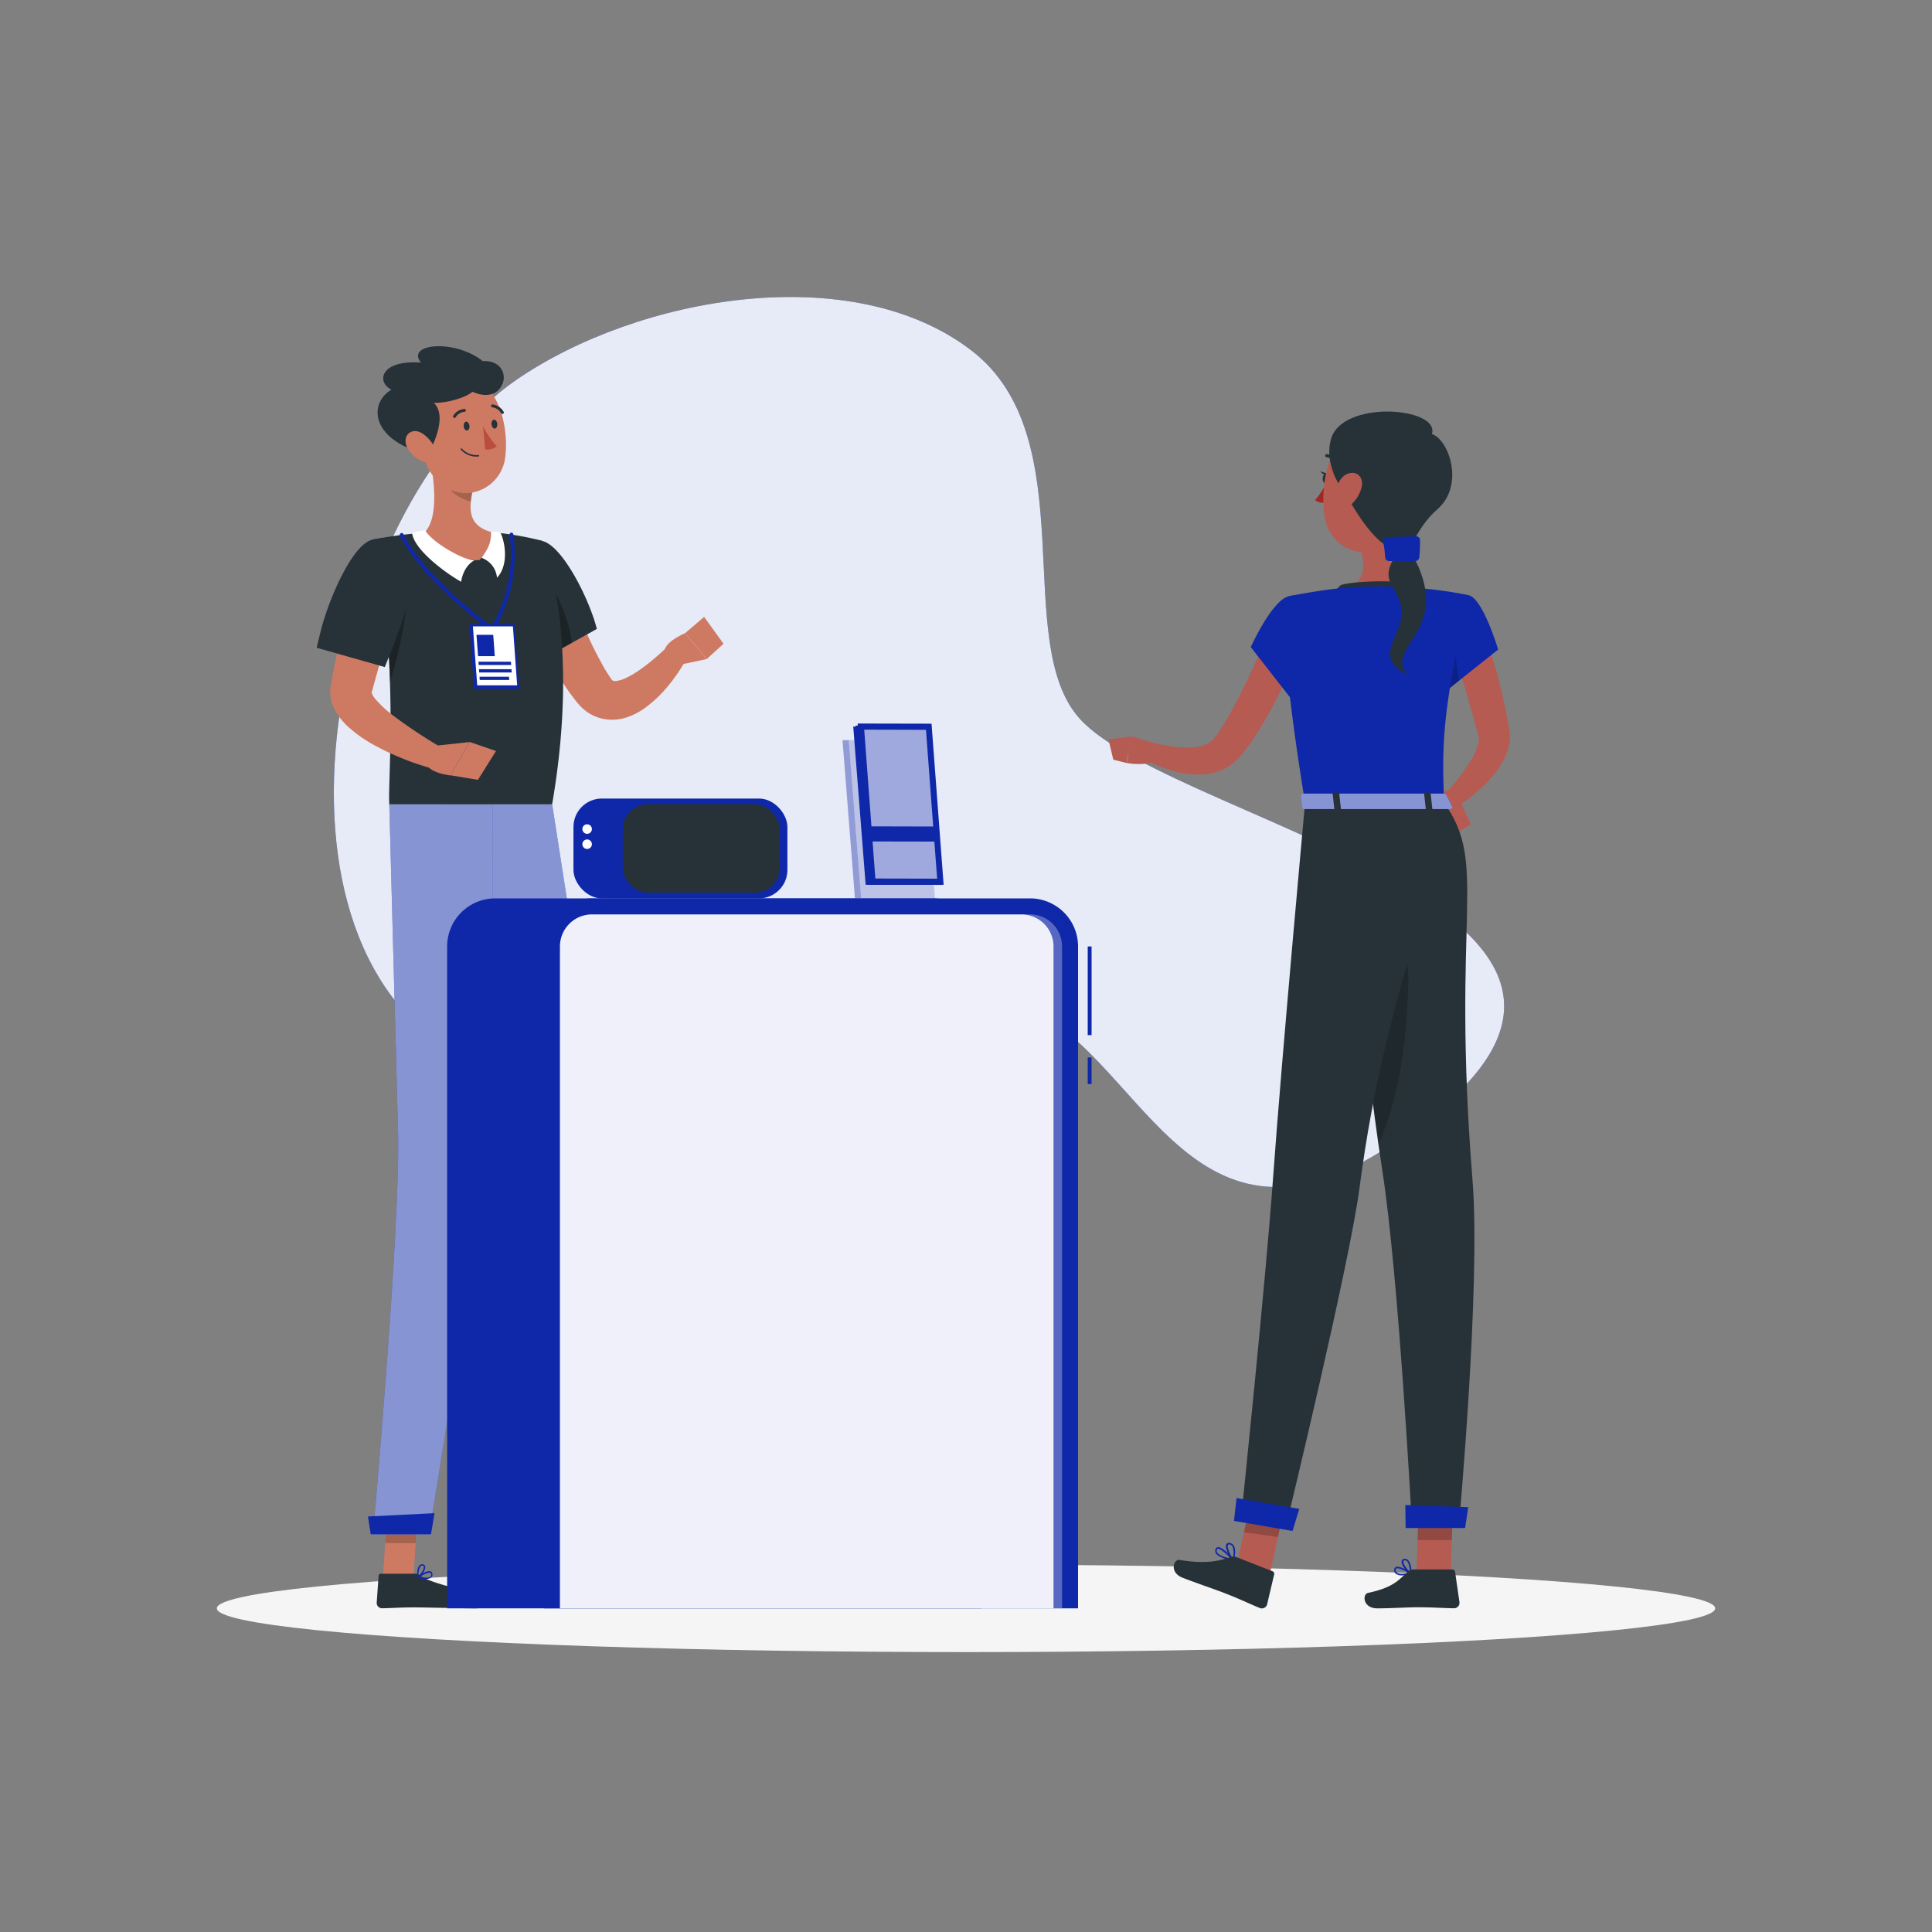 <svg xmlns="http://www.w3.org/2000/svg" viewBox="0 0 500 500"><rect x="0" y="0" width="500" height="500" fill="#808080" stroke="none"/><g id="freepik--background-simple--inject-93"><path d="M358.14,297.52c94.42-60.07-53.69-83.82-78.71-111.53-17.94-19.88,1.45-72.64-28-95.27-30.91-23.78-86.1-14.09-117.64,7.47-47.66,32.57-71.78,147.25-12,176.69,45.31,22.33,94.34-30.3,142.44-14.46C294.49,270.37,306.74,330.22,358.14,297.52Z" style="fill:#0F28A9"></path><path d="M358.14,297.52c94.42-60.07-53.69-83.82-78.71-111.53-17.94-19.88,1.45-72.64-28-95.27-30.91-23.78-86.1-14.09-117.64,7.47-47.66,32.57-71.78,147.25-12,176.69,45.31,22.33,94.34-30.3,142.44-14.46C294.49,270.37,306.74,330.22,358.14,297.52Z" style="fill:#fff;opacity:0.9"></path></g><g id="freepik--Shadow--inject-93"><ellipse id="freepik--path--inject-93" cx="250" cy="416.24" rx="193.89" ry="11.32" style="fill:#f5f5f5"></ellipse></g><g id="freepik--character-1--inject-93"><polygon points="157.45 404.81 165.14 403.03 162.14 385.03 154.44 386.82 157.45 404.81" style="fill:#ce7a63"></polygon><path d="M165.35,402l-8.65,2a.57.57,0,0,0-.45.66l1.12,6.91a1.38,1.38,0,0,0,1.65,1.05c3-.75,4.4-1.26,8.2-2.14,2.34-.54,12.33-2.61,15.56-3.36s2.42-3.91,1-3.88c-6.43.13-14.44.11-17-1.08A2.23,2.23,0,0,0,165.35,402Z" style="fill:#263238"></path><polygon points="154.44 386.83 162.14 385.04 163.69 394.31 155.99 396.1 154.44 386.83" style="opacity:0.2"></polygon><path d="M142.89,208.16S153,272.3,156,294.67c3.26,24.51,10.14,96.17,10.14,96.17l-13.94,3.84S139,325.24,133.56,301.42c-5.91-25.85-18.83-93.26-18.83-93.26Z" style="fill:#0F28A9"></path><path d="M142.89,208.16S153,272.3,156,294.67c3.26,24.51,10.14,96.17,10.14,96.17l-13.94,3.84S139,325.24,133.56,301.42c-5.91-25.85-18.83-93.26-18.83-93.26Z" style="fill:#fff;opacity:0.5"></path><path d="M126.35,230.69c5.33,13.59,5,40.48,2.73,49.95-3.21-15.55-6.89-34.16-9.72-48.62C120.44,228.31,123.11,222.42,126.35,230.69Z" style="opacity:0.3"></path><polygon points="151.86 394.96 166.79 390.85 166.55 384.78 149.73 390.58 151.86 394.96" style="fill:#0F28A9"></polygon><path d="M168.37,402.75a10.19,10.19,0,0,1-2.11.2.16.16,0,0,1-.16-.11.18.18,0,0,1,0-.2c.21-.22,2.05-2.21,3.07-2.06a.66.66,0,0,1,.53.4,1,1,0,0,1,0,1A2.19,2.19,0,0,1,168.37,402.75Zm-1.67-.17c1.43-.05,2.44-.33,2.72-.77a.67.67,0,0,0,0-.67.31.31,0,0,0-.25-.2C168.6,400.86,167.46,401.8,166.7,402.58Z" style="fill:#0F28A9"></path><path d="M166.3,402.94h-.08a.18.18,0,0,1-.13-.12c0-.09-.7-2.26-.09-3.18a.94.94,0,0,1,.7-.43.69.69,0,0,1,.77.39c.37.8-.42,2.66-1.08,3.3A.13.13,0,0,1,166.3,402.94Zm.35-3.35a.62.62,0,0,0-.35.25,4.06,4.06,0,0,0,0,2.55,3.73,3.73,0,0,0,.79-2.63c0-.1-.13-.21-.4-.18Z" style="fill:#0F28A9"></path><path d="M145.68,148.1c.76,2.1,1.57,4.39,2.42,6.56s1.7,4.38,2.61,6.53a96.14,96.14,0,0,0,6,12.26l.85,1.33.33.51a1.82,1.82,0,0,0,.2.29,3.34,3.34,0,0,0,.45.53,1.87,1.87,0,0,0,1.23.08,8.37,8.37,0,0,0,2.33-.78c3.48-1.65,7.21-4.84,10.5-7.9l4.77,3.51a43.87,43.87,0,0,1-4.47,6.51,31.94,31.94,0,0,1-6.05,5.73,18.25,18.25,0,0,1-4.29,2.27,12.11,12.11,0,0,1-6,.6,11.38,11.38,0,0,1-5.89-2.91,12.94,12.94,0,0,1-1-1.06l-.46-.53-.31-.41-1.27-1.65A83,83,0,0,1,139.84,166c-1.06-2.32-2.08-4.64-3-7s-1.78-4.67-2.55-7.2Z" style="fill:#ce7a63"></path><path d="M140.34,140c-7.82-1.82-12.57,3.17-10.22,13a147.5,147.5,0,0,0,5.34,16.51c.46,1.21.88,2.29,1.23,3.16l17.77-9.9C152.5,155,145.58,141.23,140.34,140Z" style="fill:#263238"></path><path d="M140.68,149.29c-4.72-4.21.11,12.87,2.09,20l5.22-2.91C147.47,161.43,144.31,152.52,140.68,149.29Z" style="opacity:0.3"></path><polygon points="99.12 408.19 107 408.19 108.17 389.94 100.28 389.94 99.12 408.19" style="fill:#ce7a63"></polygon><path d="M107.42,407.28H98.57a.56.56,0,0,0-.59.54l-.49,7a1.38,1.38,0,0,0,1.37,1.4c3.08-.05,4.56-.23,8.45-.23,2.4,0,12.58.25,15.88.25s3.24-3.27,1.84-3.57c-6.27-1.33-14-3.16-16.26-4.91A2.23,2.23,0,0,0,107.42,407.28Z" style="fill:#263238"></path><polygon points="100.28 389.95 108.17 389.95 107.56 399.36 99.68 399.36 100.28 389.95" style="opacity:0.2"></polygon><path d="M127.5,208.16s.28,59.81-1.18,82.37C124.73,315.24,111,397.08,111,397.08H96.53s7.17-79.85,6.49-104.31c-.73-26.55-2.27-84.61-2.27-84.61Z" style="fill:#0F28A9"></path><path d="M127.5,208.16s.28,59.81-1.18,82.37C124.73,315.24,111,397.08,111,397.08H96.53s7.17-79.85,6.49-104.31c-.73-26.55-2.27-84.61-2.27-84.61Z" style="fill:#fff;opacity:0.5"></path><polygon points="95.94 397.08 111.54 397.08 112.45 391.61 95.23 392.46 95.94 397.08" style="fill:#0F28A9"></polygon><path d="M110.2,408.65a10,10,0,0,1-2.1-.28.17.17,0,0,1-.13-.14A.18.18,0,0,1,108,408c.26-.17,2.5-1.7,3.46-1.32a.68.68,0,0,1,.42.52,1,1,0,0,1-.24,1A2.13,2.13,0,0,1,110.2,408.65Zm-1.59-.55c1.41.29,2.45.24,2.82-.12a.69.69,0,0,0,.13-.66.32.32,0,0,0-.2-.26C110.84,406.86,109.53,407.52,108.61,408.1Z" style="fill:#0F28A9"></path><path d="M108.14,408.38l-.08,0a.2.2,0,0,1-.1-.15c0-.1-.16-2.37.64-3.13a.93.93,0,0,1,.78-.26.7.7,0,0,1,.66.56c.17.86-1,2.5-1.8,3A.17.17,0,0,1,108.14,408.38Zm1.11-3.2a.54.54,0,0,0-.4.16,4.16,4.16,0,0,0-.54,2.51c.69-.58,1.49-1.83,1.37-2.4,0-.1-.08-.23-.35-.26Z" style="fill:#0F28A9"></path><path d="M142.89,208.16H100.75c-.27-3.77.7-16,.17-31.6A199.61,199.61,0,0,0,97,142.18c-.18-.85-.37-1.69-.56-2.54,0,0,2.14-.43,5.2-.88,2.55-.37,5.74-.76,8.86-.9a155,155,0,0,1,17.91,0c2.75.25,5.44.71,7.58,1.12,2.74.55,4.35,1,4.35,1S150.54,163.84,142.89,208.16Z" style="fill:#263238"></path><path d="M127.39,163.33a.52.52,0,0,1-.29-.09c-.17-.12-17.46-12.49-23.59-24.57a.5.5,0,0,1,.22-.67.49.49,0,0,1,.67.22c6,11.86,23.11,24.08,23.28,24.21a.5.5,0,0,1,.12.69A.51.51,0,0,1,127.39,163.33Z" style="fill:#0F28A9"></path><path d="M127.39,163.33a.52.52,0,0,1-.29-.09.49.49,0,0,1-.12-.69,37.47,37.47,0,0,0,4.89-24.14.51.51,0,0,1,.43-.56.5.5,0,0,1,.56.44,38.44,38.44,0,0,1-5.06,24.83A.49.49,0,0,1,127.39,163.33Z" style="fill:#0F28A9"></path><polygon points="134.37 178.29 122.7 178.29 121.48 161.51 133.15 161.51 134.37 178.29" style="fill:#0F28A9"></polygon><polygon points="133.84 177.36 123.5 177.36 122.39 162.11 132.74 162.11 133.84 177.36" style="fill:#fff"></polygon><polygon points="128.05 169.81 123.72 169.81 123.31 164.29 127.65 164.29 128.05 169.81" style="fill:#0F28A9"></polygon><polygon points="132.29 172.11 123.88 172.11 123.82 171.25 132.23 171.25 132.29 172.11" style="fill:#0F28A9"></polygon><polygon points="132.43 174.04 124.02 174.04 123.96 173.19 132.37 173.19 132.43 174.04" style="fill:#0F28A9"></polygon><polygon points="131.79 175.98 124.16 175.98 124.1 175.13 131.73 175.13 131.79 175.98" style="fill:#0F28A9"></polygon><path d="M100.92,176.56A199.39,199.39,0,0,0,97,142.19c2.82-.25,7.63,0,8.4,4.58C106.22,151.66,105,163.16,100.92,176.56Z" style="opacity:0.3"></path><path d="M104.68,149.64l-4.22,14.53-2.12,7.27-2,7.25-.13.45-.06.22,0,.12v0a.92.92,0,0,0,0-.3c0-.16-.08-.14,0,0a4.93,4.93,0,0,0,1,1.74,29.82,29.82,0,0,0,4.8,4.42,131.43,131.43,0,0,0,12.26,8.11l-2.24,5.48a71.16,71.16,0,0,1-7.59-2.55,68.64,68.64,0,0,1-7.35-3.44,34.82,34.82,0,0,1-7.19-5.09,15.74,15.74,0,0,1-3.36-4.5,10.28,10.28,0,0,1-1-3.69,9.7,9.7,0,0,1,.11-2.21l.21-1.12c.92-5.15,2-10.21,3.3-15.23s2.65-10,4.25-14.95Z" style="fill:#ce7a63"></path><path d="M96.44,139.64c-5.25,1.22-11.14,15.05-13.22,22.83-.34,1.32-.62,2.46-.83,3.33-.28,1.15-.43,1.84-.43,1.84l17.62,5c.36-.87.8-2,1.27-3.16A149,149,0,0,0,106.46,153C109,143.18,104.29,137.82,96.44,139.64Z" style="fill:#263238"></path><path d="M127.56,137.79c-5.19-1.23-6.08-4.45-5.7-8a21,21,0,0,1,.43-2.64l-6.48-5.42-4.76-4c1.28,5.77,2.69,16.28-1.24,20.13a16.23,16.23,0,0,0,14.25,7.1C128.54,140.11,127.56,137.79,127.56,137.79Z" style="fill:#ce7a63"></path><path d="M106.64,137.83a29.65,29.65,0,0,1,3.39-.58c1.89,3.22,10,7.77,12.75,7.77,0,0-2.75,1.2-3.44,5.54C115.12,148.19,107,142.12,106.64,137.83Z" style="fill:#fff"></path><path d="M129.52,137.86a6.66,6.66,0,0,0-2.44-.26c.06,3.15-.93,4.61-2.46,6.77a6,6,0,0,1,4,5.15C131.75,146.21,130.7,140.23,129.52,137.86Z" style="fill:#fff"></path><path d="M122.29,127.16a21,21,0,0,0-.43,2.64c-2.43-.49-6.1-2.66-6.43-5.4a11,11,0,0,1,.38-2.66Z" style="opacity:0.2"></path><path d="M108,109c1.24,7.75,1.58,12.34,5.9,16.06,6.49,5.59,15.74,1.35,16.83-6.55,1-7.11-1.21-18.59-9.12-21.15A10.38,10.38,0,0,0,108,109Z" style="fill:#ce7a63"></path><path d="M110.79,117.57c2.72-4.88,4.33-10.71,1.49-13.29,3.83,0,8.36-1.45,10-2.89,3,1.39,6.37,1.2,7.75-2,1.16-2.65-.52-6.22-5.09-5.94-7.28-5.78-20-4.56-16,.39-10.47-.78-11.64,5-7.65,7C95,104.67,96.34,114.33,110.79,117.57Z" style="fill:#263238"></path><path d="M105.84,116.62a8.32,8.32,0,0,0,4.68,3.13c2.39.53,3-1.69,2-3.91-1-2-3.44-4.69-5.62-4.22S104.38,114.66,105.84,116.62Z" style="fill:#ce7a63"></path><path d="M120,110.32c.06.64.45,1.13.86,1.1s.7-.57.64-1.2-.45-1.13-.87-1.1S120,109.69,120,110.32Z" style="fill:#263238"></path><path d="M127.19,109.82c.07.63.45,1.12.86,1.09s.7-.56.64-1.2-.45-1.12-.86-1.09S127.13,109.19,127.19,109.82Z" style="fill:#263238"></path><path d="M125,110.29a23.54,23.54,0,0,0,3.56,5.21,3.59,3.59,0,0,1-3,.78Z" style="fill:#ba4d3c"></path><path d="M123.12,118.17a5.39,5.39,0,0,1-3.86-1.82.19.19,0,0,1,0-.27.19.19,0,0,1,.26,0,5.14,5.14,0,0,0,4.28,1.68.18.18,0,0,1,.2.18.17.17,0,0,1-.17.19A6.17,6.17,0,0,1,123.12,118.17Z" style="fill:#263238"></path><path d="M117.6,108.17a.43.43,0,0,1-.18-.06.37.37,0,0,1-.12-.51,3.62,3.62,0,0,1,2.89-1.76.37.37,0,0,1,.37.37.38.38,0,0,1-.38.38,2.87,2.87,0,0,0-2.25,1.4A.38.38,0,0,1,117.6,108.17Z" style="fill:#263238"></path><path d="M130,107.14a.37.37,0,0,1-.3-.18,3.09,3.09,0,0,0-2.27-1.54.37.37,0,0,1-.35-.4.38.38,0,0,1,.39-.35h0a3.82,3.82,0,0,1,2.87,1.9.37.37,0,0,1-.13.51A.42.42,0,0,1,130,107.14Z" style="fill:#263238"></path><path d="M112.1,193.05l9.43-1-4.94,8.63s-7.14-.72-6.44-4.35Z" style="fill:#ce7a63"></path><path d="M128.36,194.36l-4.67,7.46h0l-7.08-1.17,4.94-8.63Z" style="fill:#ce7a63"></path><path d="M175.24,172.19l7.66-1.63-5.61-6.69s-7,2.86-5,6Z" style="fill:#ce7a63"></path><polygon points="187.25 166.6 182.23 159.65 177.29 163.87 182.9 170.56 187.25 166.6" style="fill:#ce7a63"></polygon></g><g id="freepik--Exposition--inject-93"><path d="M128.16,232.5H241.51a12.44,12.44,0,0,1,12.44,12.44v171.3a0,0,0,0,1,0,0H115.72a0,0,0,0,1,0,0V244.94A12.44,12.44,0,0,1,128.16,232.5Z" style="fill:#0F28A9"></path><rect x="281.5" y="244.94" width="1" height="22.95" style="fill:#0F28A9"></rect><rect x="281.5" y="273.67" width="1" height="6.89" style="fill:#0F28A9"></rect><path d="M153.22,232.5H266.56A12.44,12.44,0,0,1,279,244.94v171.3a0,0,0,0,1,0,0H140.78a0,0,0,0,1,0,0V244.94A12.44,12.44,0,0,1,153.22,232.5Z" style="fill:#0F28A9"></path><path d="M128.38,261.48h171.3a0,0,0,0,1,0,0V391.41a0,0,0,0,1,0,0H128.38a8.29,8.29,0,0,1-8.29-8.29V269.77A8.29,8.29,0,0,1,128.38,261.48Z" transform="translate(536.33 116.55) rotate(90)" style="fill:#fff;opacity:0.3"></path><path d="M127.28,262.58h171.3a0,0,0,0,1,0,0V390.31a0,0,0,0,1,0,0H127.28A8.29,8.29,0,0,1,119,382V270.87A8.29,8.29,0,0,1,127.28,262.58Z" transform="translate(535.23 117.66) rotate(90)" style="fill:#fff;opacity:0.9"></path><rect x="148.41" y="206.66" width="55.37" height="25.84" rx="7.36" style="fill:#0F28A9"></rect><rect x="161.17" y="208.12" width="40.62" height="22.92" rx="6.45" style="fill:#263238"></rect><path d="M153.18,214.56a1.23,1.23,0,0,1-2.46,0,1.23,1.23,0,0,1,2.46,0Z" style="fill:#fff"></path><path d="M153.18,218.48a1.23,1.23,0,1,1-1.23-1.23A1.24,1.24,0,0,1,153.18,218.48Z" style="fill:#fff"></path><polygon points="238.76 191.55 219.65 191.55 222.86 232.5 241.97 232.5 238.76 191.55" style="fill:#0F28A9;opacity:0.2"></polygon><polygon points="239.93 188.04 220.82 188.04 224.03 228.99 243.14 228.99 239.93 188.04" style="fill:#0F28A9"></polygon><polygon points="240.41 214.17 224.44 214.17 222.51 189.6 238.48 189.6 240.41 214.17" style="fill:#fff;opacity:0.6"></polygon><polygon points="241.45 227.43 225.47 227.43 224.73 218.01 240.71 218.01 241.45 227.43" style="fill:#fff;opacity:0.6"></polygon><polygon points="240.56 187.81 221.45 187.77 224.58 228.97 243.69 229.01 240.56 187.81" style="fill:#0F28A9"></polygon><polygon points="240.98 214.1 225.01 214.06 223.14 189.35 239.11 189.38 240.98 214.1" style="fill:#fff;opacity:0.6"></polygon><polygon points="242 227.44 226.02 227.41 225.3 217.93 241.28 217.96 242 227.44" style="fill:#fff;opacity:0.6"></polygon><polygon points="241.08 187.29 221.97 187.25 225.1 228.95 244.21 228.99 241.08 187.29" style="fill:#0F28A9"></polygon><polygon points="241.51 213.9 225.53 213.86 223.66 188.84 239.64 188.88 241.51 213.9" style="fill:#fff;opacity:0.6"></polygon><polygon points="242.53 227.4 226.54 227.36 225.82 217.77 241.81 217.8 242.53 227.4" style="fill:#fff;opacity:0.6"></polygon><polygon points="218.04 191.55 219.65 191.55 222.86 232.5 221.26 232.5 218.04 191.55" style="fill:#0F28A9;opacity:0.4"></polygon></g><g id="freepik--character-2--inject-93"><path d="M383.78,163.55c.47,1.09.82,2,1.17,3s.68,1.92,1,2.88c.64,1.92,1.2,3.85,1.73,5.78,1,3.88,1.89,7.78,2.58,11.71l.26,1.47.06.37.07.45a8.78,8.78,0,0,1,.11,1.23,11.47,11.47,0,0,1-.74,4.27,20.53,20.53,0,0,1-3.61,6,41.53,41.53,0,0,1-9.46,8.16l-2.83-3.48a61.56,61.56,0,0,0,6.62-8.75,15.65,15.65,0,0,0,1.86-4.27,4,4,0,0,0,.08-1.49l-.57-2.21c-1-3.7-2-7.37-3.1-11-.54-1.81-1.14-3.61-1.72-5.39-.29-.89-.6-1.78-.91-2.65l-.93-2.5Z" style="fill:#b55b52"></path><path d="M377.94,207.48l2.73,5.87-3.75,2.19s-7.35-10.73-1.81-11.08Z" style="fill:#b55b52"></path><path d="M362.84,407.71a10.61,10.61,0,0,0,2.34-.31.21.21,0,0,0,.16-.17.21.21,0,0,0-.09-.21c-.3-.2-3-1.94-4-1.47a.7.7,0,0,0-.41.59,1.19,1.19,0,0,0,.34,1.11A2.52,2.52,0,0,0,362.84,407.71Zm1.75-.61c-1.54.3-2.7.25-3.15-.16a.8.8,0,0,1-.22-.74.31.31,0,0,1,.18-.27C361.94,405.69,363.49,406.43,364.59,407.1Z" style="fill:#0F28A9"></path><path d="M365.13,407.4a.2.2,0,0,0,.11,0,.2.2,0,0,0,.1-.18c0-.11,0-2.66-1-3.51a1.09,1.09,0,0,0-.89-.28.74.74,0,0,0-.71.59c-.2,1,1.41,2.91,2.26,3.39Zm-1.5-3.59a.65.65,0,0,1,.46.19c.57.5.77,1.94.82,2.79-.84-.68-1.85-2.11-1.72-2.72,0-.1.07-.22.34-.25Z" style="fill:#0F28A9"></path><path d="M363.44,133c-1,5.26-3.2,15.91.47,19.41,0,0-1.43,5.34-11.2,5.34-10.74,0-5.13-5.34-5.13-5.34,5.86-1.4,5.71-5.75,4.69-9.83Z" style="fill:#b55b52"></path><path d="M344.25,156.54c-1.48.19,2-4.52,2.59-5,1.38-1.11,19.39-2.05,19.3.7-.06,1.18-.49,3.48-1.27,4.23S357.19,154.6,344.25,156.54Z" style="fill:#263238"></path><path d="M346.13,120.3a.41.41,0,0,1-.32-.21,3.35,3.35,0,0,0-2.47-1.75.42.42,0,0,1-.4-.44.43.43,0,0,1,.45-.4,4.2,4.2,0,0,1,3.15,2.18.41.41,0,0,1-.16.57A.38.38,0,0,1,346.13,120.3Z" style="fill:#263238"></path><path d="M343.22,125.05a19.35,19.35,0,0,1-2.88,4.36,3.08,3.08,0,0,0,2.5.66Z" style="fill:#a02724"></path><path d="M344,123.87c-.05.71-.47,1.26-.94,1.23s-.8-.64-.75-1.35.48-1.27.94-1.23S344,123.16,344,123.87Z" style="fill:#263238"></path><path d="M343.41,122.57l-1.68-.62S342.51,123.35,343.41,122.57Z" style="fill:#263238"></path><polygon points="375.44 407.19 366.58 407.19 367.27 386.68 376.13 386.68 375.44 407.19" style="fill:#b55b52"></polygon><path d="M365.87,406.17h10a.69.69,0,0,1,.7.6l1.14,7.88a1.42,1.42,0,0,1-1.42,1.57c-3.47-.06-5.14-.26-9.52-.26-2.69,0-6.63.28-10.35.28s-3.91-3.68-2.36-4c6.94-1.49,8-3.55,10.37-5.52A2.35,2.35,0,0,1,365.87,406.17Z" style="fill:#263238"></path><g style="opacity:0.2"><polygon points="376.13 386.68 367.27 386.68 366.87 398.57 375.73 398.57 376.13 386.68"></polygon></g><path d="M337,166.38c-1.76,4.42-3.65,8.63-5.78,12.83a108.54,108.54,0,0,1-7.1,12.38c-.71,1-1.41,2-2.21,3-.42.51-.77,1-1.25,1.51a13.57,13.57,0,0,1-1.85,1.7,13.16,13.16,0,0,1-4.34,2.09,15.9,15.9,0,0,1-4.34.57,24.88,24.88,0,0,1-7.72-1.32,31.4,31.4,0,0,1-3.46-1.35,31.8,31.8,0,0,1-3.32-1.72l1.89-4.07c4.05,1.08,8.57,1.81,12.18,1.29a7.32,7.32,0,0,0,4.11-1.75,6.8,6.8,0,0,0,.61-.7l.86-1.21c.59-.83,1.15-1.75,1.7-2.65,1.11-1.84,2.17-3.76,3.18-5.73s2-4,3-6c1.89-4,3.75-8.2,5.47-12.26Z" style="fill:#b55b52"></path><path d="M333.52,154.31c-4.4,1.07-9.82,13.16-9.82,13.16l10.48,13.42s10.82-15.31,9.38-20C342.05,156,338.86,153,333.52,154.31Z" style="fill:#0F28A9"></path><path d="M299.57,192.63,293,190.56l-1.45,6.9s6.46,1.26,9-1.56Z" style="fill:#b55b52"></path><polygon points="286.87 191.35 288.12 196.6 291.53 197.46 292.98 190.56 286.87 191.35" style="fill:#b55b52"></polygon><path d="M368.09,123.22c-1.19,8.71-1.51,12.42-6.27,16.58-7.15,6.26-17.59,2.89-19-6-1.29-8,.87-20.9,9.7-23.74A12,12,0,0,1,368.09,123.22Z" style="fill:#b55b52"></path><path d="M348.42,128.17c6.91,12.08,10.41,13.72,15.75,15.72,0,0,2.46-7.43,7.79-12.06,7.18-6.22,3-18.08-1.38-19.5,2.18-7-23.44-9-26.17,1.45C342.45,121.28,348.42,128.17,348.42,128.17Z" style="fill:#263238"></path><path d="M352.44,125.83a8.68,8.68,0,0,1-3,4.93c-2.06,1.7-3.84.37-3.91-1.92-.05-2.06.95-5.43,3.32-6.26S352.86,123.55,352.44,125.83Z" style="fill:#b55b52"></path><path d="M347.25,207.77s5.14,60.8,10.48,95.07c4.31,27.68,7.7,92.37,7.7,92.37h12.08s5.76-62.48,3.57-89.85c-5.53-69.27,4.18-81.53-7.35-97.59Z" style="fill:#263238"></path><path d="M351,247c1.63,16,3.66,34.21,5.78,49.07,3.41-8,7-18.95,7.69-41.58C364.85,239.23,356.43,236.25,351,247Z" style="opacity:0.2"></path><path d="M319.14,403.91a.2.2,0,0,0,.18-.1.19.19,0,0,0,0-.24c-.3-.34-2.92-3.31-4.15-3.16a.7.7,0,0,0-.54.39,1.17,1.17,0,0,0,0,1.09c.58,1.15,3.08,1.76,4.51,2Zm-3.89-3.08c.69,0,2.24,1.4,3.31,2.55-1.94-.42-3.27-1-3.59-1.68a.72.72,0,0,1,0-.71.25.25,0,0,1,.21-.16Z" style="fill:#0F28A9"></path><path d="M319.14,403.91h.05a.21.21,0,0,0,.15-.15c0-.09.71-2.39,0-3.66a1.51,1.51,0,0,0-.94-.76c-.57-.16-.83.06-1,.26-.52.88.72,3.42,1.53,4.25A.22.22,0,0,0,319.14,403.91Zm-1.1-4.2a.8.8,0,0,1,.25,0,1.12,1.12,0,0,1,.7.56,4.92,4.92,0,0,1,.05,3c-.77-1-1.54-2.92-1.22-3.44C317.83,399.79,317.88,399.71,318,399.71Z" style="fill:#0F28A9"></path><polygon points="328.04 409.97 319.76 406.39 322.1 395.8 324.47 385.14 324.74 383.9 333.33 386.07 333.03 387.47 330.74 397.79 328.04 409.97" style="fill:#b55b52"></polygon><polygon points="330.74 397.79 321.94 396.54 324.47 385.14 333.03 387.47 330.74 397.79" style="opacity:0.2"></polygon><path d="M337.75,207.77s-6,65.48-8.24,96.5c-2,28-8.13,86.79-8.13,86.79l11.95,1.78s16-66.19,18.5-85.34c7.17-55,21.21-72,17.78-99.73Z" style="fill:#263238"></path><path d="M320.05,403l9.27,3.64a.69.69,0,0,1,.43.82l-1.82,7.74a1.42,1.42,0,0,1-1.9.95c-3.21-1.32-4.69-2.12-8.76-3.72-2.51-1-7.79-2.77-11.25-4.13s-2.3-4.85-.74-4.59c7,1.15,10.3.23,13.2-.74A2.29,2.29,0,0,1,320.05,403Z" style="fill:#263238"></path><polygon points="319.35 393.61 334.51 396.22 336.25 390.5 320.02 387.69 319.35 393.61" style="fill:#0F28A9"></polygon><polygon points="363.78 395.45 379.17 395.45 379.98 390.05 363.69 389.5 363.78 395.45" style="fill:#0F28A9"></polygon><path d="M387.72,168.1l-8.89,7.08-5.34,4.26s-.56-1.49-1.24-3.62c-1.29-4.13-3-10.66-1.81-13.67,1.83-4.76,5.32-9.05,9.67-8.1C383.79,154.86,387.72,168.1,387.72,168.1Z" style="fill:#0F28A9"></path><path d="M377.57,176.19l-4.08,3.25s-.56-1.49-1.24-3.62l3.17-15.71Z" style="opacity:0.2"></path><path d="M333.52,154.31s-4.22,1.48,4.23,53.46h36c-.6-14.64-.62-23.67,6.38-53.72a106,106,0,0,0-15.28-2,112.68,112.68,0,0,0-16.34,0C341.48,152.68,333.52,154.31,333.52,154.31Z" style="fill:#0F28A9"></path><path d="M365.21,143l-3.43-.07c-5.95,8.21.9,8.56.89,15.62s-7.66,11.22,1.77,16.19C357.5,167.45,376.92,163.21,365.21,143Z" style="fill:#263238"></path><path d="M358,140.4a29.43,29.43,0,0,1,.48,3.8,1,1,0,0,0,1,1c1.73,0,5.18,0,6.84,0a1.08,1.08,0,0,0,1-1,41.13,41.13,0,0,0,.19-4.4,1,1,0,0,0-1-1c-2.63,0-5.89.17-7.61.29A1.13,1.13,0,0,0,358,140.4Z" style="fill:#0F28A9"></path><path d="M374.27,205.66l1.62,3.22c.13.25-.17.51-.58.51H337.57c-.32,0-.59-.16-.61-.37l-.32-3.22c0-.22.25-.41.61-.41h36.43A.66.66,0,0,1,374.27,205.66Z" style="fill:#0F28A9"></path><path d="M374.27,205.66l1.62,3.22c.13.25-.17.51-.58.51H337.57c-.32,0-.59-.16-.61-.37l-.32-3.22c0-.22.25-.41.61-.41h36.43A.66.66,0,0,1,374.27,205.66Z" style="fill:#fff;opacity:0.5"></path><path d="M369.38,209.73h1c.2,0,.34-.1.33-.22l-.46-4.18c0-.12-.18-.23-.37-.23h-1c-.19,0-.34.11-.33.23l.46,4.18C369,209.63,369.18,209.73,369.38,209.73Z" style="fill:#263238"></path><path d="M345.72,209.73h1c.19,0,.34-.1.33-.22l-.46-4.18c0-.12-.18-.23-.38-.23h-1c-.2,0-.34.11-.33.23l.46,4.18C345.36,209.63,345.53,209.73,345.72,209.73Z" style="fill:#263238"></path></g></svg>